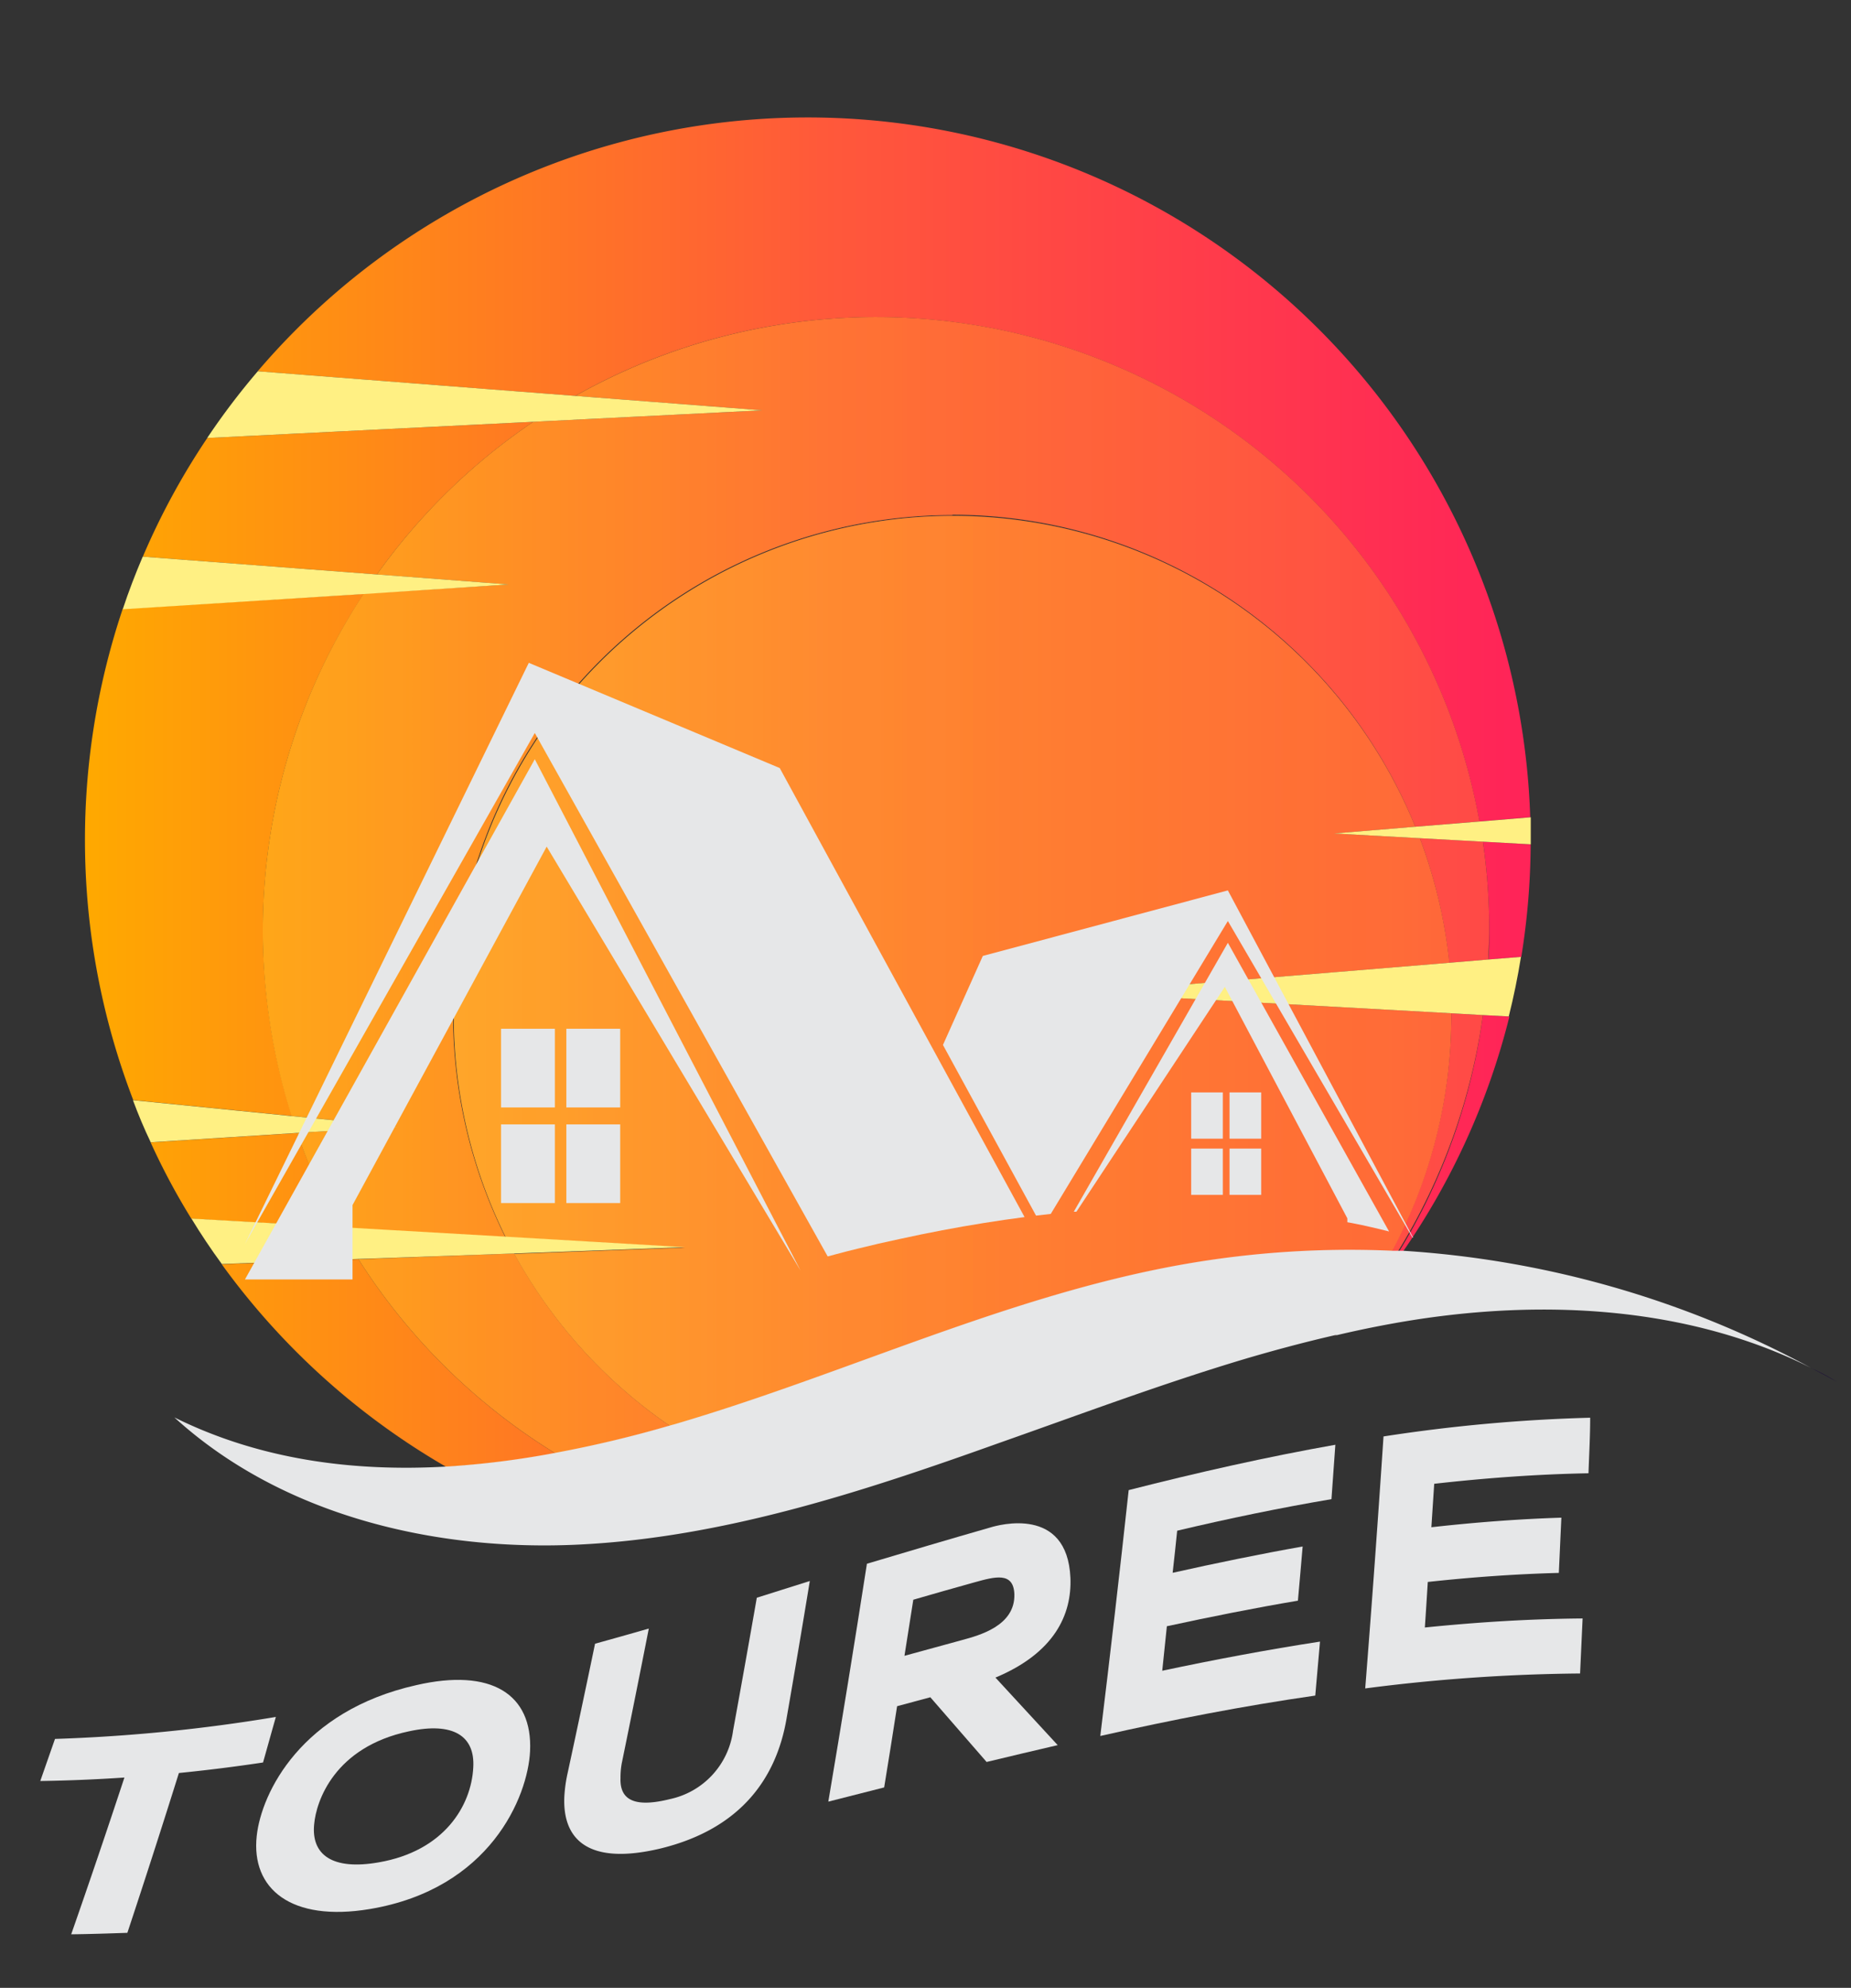 <svg id="Layer_1" data-name="Layer 1" xmlns="http://www.w3.org/2000/svg" xmlns:xlink="http://www.w3.org/1999/xlink" viewBox="0 0 176 188.94"><rect x="0" y="0" width="176" height="188.94" fill="#333333" stroke="none"/><defs><style>.cls-1{fill:url(#linear-gradient);}.cls-2{fill:url(#linear-gradient-2);}.cls-3{fill:url(#linear-gradient-3);}.cls-4{fill:url(#linear-gradient-4);}.cls-5{fill:url(#linear-gradient-5);}.cls-6{fill:url(#linear-gradient-6);}.cls-7{fill:url(#linear-gradient-7);}.cls-8{fill:url(#linear-gradient-8);}.cls-11,.cls-13,.cls-15,.cls-17,.cls-19,.cls-20,.cls-9{opacity:0.18;}.cls-9{fill:url(#linear-gradient-9);}.cls-10{fill:url(#linear-gradient-10);}.cls-11{fill:url(#linear-gradient-11);}.cls-12{fill:url(#linear-gradient-12);}.cls-13{fill:url(#linear-gradient-13);}.cls-14{fill:url(#linear-gradient-14);}.cls-15{fill:url(#linear-gradient-15);}.cls-16{fill:url(#linear-gradient-16);}.cls-17{fill:url(#linear-gradient-17);}.cls-18{fill:url(#linear-gradient-18);}.cls-19{fill:url(#linear-gradient-19);}.cls-20{fill:url(#linear-gradient-20);}.cls-21{fill:#fff083;}.cls-22{fill:#e6e7e8;}.cls-23{fill:#180938;}</style><linearGradient id="linear-gradient" x1="8.06" y1="107.73" x2="145.54" y2="107.73" gradientUnits="userSpaceOnUse"><stop offset="0" stop-color="#ffa900"/><stop offset="0.51" stop-color="#ff593a"/><stop offset="0.99" stop-color="#ff2458"/></linearGradient><linearGradient id="linear-gradient-2" x1="8.06" y1="85.6" x2="145.54" y2="85.6" xlink:href="#linear-gradient"/><linearGradient id="linear-gradient-3" x1="8.06" y1="47.34" x2="145.54" y2="47.34" xlink:href="#linear-gradient"/><linearGradient id="linear-gradient-4" x1="8.06" y1="129.56" x2="145.54" y2="129.56" xlink:href="#linear-gradient"/><linearGradient id="linear-gradient-5" x1="8.06" y1="44.62" x2="145.54" y2="44.62" xlink:href="#linear-gradient"/><linearGradient id="linear-gradient-6" x1="8.06" y1="112.17" x2="145.54" y2="112.17" xlink:href="#linear-gradient"/><linearGradient id="linear-gradient-7" x1="8.06" y1="81.25" x2="145.54" y2="81.25" xlink:href="#linear-gradient"/><linearGradient id="linear-gradient-8" x1="8.06" y1="73.85" x2="145.54" y2="73.85" xlink:href="#linear-gradient"/><linearGradient id="linear-gradient-9" x1="24.99" y1="73.85" x2="141.6" y2="73.85" gradientUnits="userSpaceOnUse"><stop offset="0.01" stop-color="#fff449"/><stop offset="0.06" stop-color="#fff341"/><stop offset="0.3" stop-color="#ffef25"/><stop offset="0.53" stop-color="#ffec10"/><stop offset="0.76" stop-color="#ffeb04"/><stop offset="0.99" stop-color="#ffea00"/></linearGradient><linearGradient id="linear-gradient-10" x1="8.06" y1="128.64" x2="145.54" y2="128.64" xlink:href="#linear-gradient"/><linearGradient id="linear-gradient-11" x1="24.99" y1="128.64" x2="141.6" y2="128.64" xlink:href="#linear-gradient-9"/><linearGradient id="linear-gradient-12" x1="11.58" y1="126.98" x2="144.99" y2="126.98" xlink:href="#linear-gradient"/><linearGradient id="linear-gradient-13" x1="28.01" y1="126.98" x2="141.16" y2="126.98" xlink:href="#linear-gradient-9"/><linearGradient id="linear-gradient-14" x1="8.06" y1="85.59" x2="145.54" y2="85.59" xlink:href="#linear-gradient"/><linearGradient id="linear-gradient-15" x1="24.99" y1="85.59" x2="141.6" y2="85.59" xlink:href="#linear-gradient-9"/><linearGradient id="linear-gradient-16" x1="8.06" y1="107.64" x2="145.54" y2="107.64" xlink:href="#linear-gradient"/><linearGradient id="linear-gradient-17" x1="24.99" y1="107.64" x2="141.6" y2="107.64" xlink:href="#linear-gradient-9"/><linearGradient id="linear-gradient-18" x1="8.06" y1="92.23" x2="145.54" y2="92.23" xlink:href="#linear-gradient"/><linearGradient id="linear-gradient-19" x1="24.99" y1="92.23" x2="141.6" y2="92.23" xlink:href="#linear-gradient-9"/><linearGradient id="linear-gradient-20" x1="43.1" y1="92.23" x2="138.04" y2="92.23" xlink:href="#linear-gradient-9"/></defs><path class="cls-1" d="M133,119l.37,0a68.18,68.18,0,0,0,10.15-22.38L141,96.48A57.89,57.89,0,0,1,133,119Z"/><path class="cls-2" d="M141.6,88.44c0,.93,0,1.85-.07,2.76l3.12-.25a68.66,68.66,0,0,0,.89-10.7L141,80A58.73,58.73,0,0,1,141.6,88.44Z"/><path class="cls-3" d="M50.71,40.09l-31,1.54a67.84,67.84,0,0,0-6.13,11.28L35.84,54.6A58.27,58.27,0,0,1,50.71,40.09Z"/><path class="cls-4" d="M34.08,119.68l-13,.48a68.91,68.91,0,0,0,21.36,19.27,82.82,82.82,0,0,0,10.36-1.29A58.55,58.55,0,0,1,34.08,119.68Z"/><path class="cls-5" d="M83.3,30.14a58.29,58.29,0,0,1,57.36,47.94l4.84-.4a68.74,68.74,0,0,0-121-42.39l30.2,2.34A58.07,58.07,0,0,1,83.3,30.14Z"/><path class="cls-6" d="M28.26,107.69l-13.94.89a64.71,64.71,0,0,0,3.88,7.26l14.07.81A58.14,58.14,0,0,1,28.26,107.69Z"/><path class="cls-7" d="M25,88.44a58,58,0,0,1,9.59-32L11.67,57.87a68.91,68.91,0,0,0,1,46.69l15.09,1.51A58,58,0,0,1,25,88.44Z"/><path class="cls-8" d="M90.57,48.93a47.47,47.47,0,0,1,44,29.65l6.1-.5A58.29,58.29,0,0,0,54.71,37.63L72.48,39,50.71,40.09A58.27,58.27,0,0,0,35.84,54.6l12.53.95-13.79.87a58.26,58.26,0,0,0-6.86,49.65l10,1-9.47.61a58.14,58.14,0,0,0,4,9l15.8.91a47.48,47.48,0,0,1,42.5-68.63Z"/><path class="cls-9" d="M90.57,48.93a47.47,47.47,0,0,1,44,29.65l6.1-.5A58.29,58.29,0,0,0,54.71,37.63L72.48,39,50.71,40.09A58.27,58.27,0,0,0,35.84,54.6l12.53.95-13.79.87a58.26,58.26,0,0,0-6.86,49.65l10,1-9.47.61a58.14,58.14,0,0,0,4,9l15.8.91a47.48,47.48,0,0,1,42.5-68.63Z"/><path class="cls-10" d="M48.89,119.14l-14.81.54a58.55,58.55,0,0,0,18.73,18.46c3.68-.68,7.32-1.58,10.89-2.61A47.56,47.56,0,0,1,48.89,119.14Z"/><path class="cls-11" d="M48.89,119.14l-14.81.54a58.55,58.55,0,0,0,18.73,18.46c3.68-.68,7.32-1.58,10.89-2.61A47.56,47.56,0,0,1,48.89,119.14Z"/><path class="cls-12" d="M127,126.9l-.15.17a2.09,2.09,0,0,1,.14-.17Z"/><path class="cls-13" d="M127,126.9l-.15.17a2.09,2.09,0,0,1,.14-.17Z"/><path class="cls-14" d="M141.53,91.2c0-.91.07-1.83.07-2.76A58.73,58.73,0,0,0,141,80l-6-.33a47.48,47.48,0,0,1,2.8,11.84Z"/><path class="cls-15" d="M141.53,91.2c0-.91.07-1.83.07-2.76A58.73,58.73,0,0,0,141,80l-6-.33a47.48,47.48,0,0,1,2.8,11.84Z"/><path class="cls-16" d="M138,96.31s0,.06,0,.1a47.24,47.24,0,0,1-5.68,22.52l.61,0A57.89,57.89,0,0,0,141,96.48Z"/><path class="cls-17" d="M138,96.31s0,.06,0,.1a47.24,47.24,0,0,1-5.68,22.52l.61,0A57.89,57.89,0,0,0,141,96.48Z"/><path class="cls-18" d="M138,96.31l-35-1.94,34.81-2.86A47.48,47.48,0,0,0,135,79.67l-8.15-.45,7.72-.64a47.47,47.47,0,1,0-86.49,39l17.07,1-16.25.6A47.56,47.56,0,0,0,63.7,135.53l.44-.12c15.67-4.58,30.6-11.74,46.63-14.87a91.27,91.27,0,0,1,21.59-1.61A47.24,47.24,0,0,0,138,96.41S138,96.34,138,96.31Z"/><path class="cls-19" d="M138,96.31l-35-1.94,34.81-2.86A47.48,47.48,0,0,0,135,79.67l-8.15-.45,7.72-.64a47.47,47.47,0,1,0-86.49,39l17.07,1-16.25.6A47.56,47.56,0,0,0,63.7,135.53l.44-.12c15.67-4.58,30.6-11.74,46.63-14.87a91.27,91.27,0,0,1,21.59-1.61A47.24,47.24,0,0,0,138,96.41S138,96.34,138,96.31Z"/><path class="cls-20" d="M138,96.31l-35-1.94,34.81-2.86A47.48,47.48,0,0,0,135,79.67l-8.15-.45,7.72-.64a47.47,47.47,0,1,0-86.49,39l17.07,1-16.25.6A47.56,47.56,0,0,0,63.7,135.53l.44-.12c15.67-4.58,30.6-11.74,46.63-14.87a91.27,91.27,0,0,1,21.59-1.61A47.24,47.24,0,0,0,138,96.41S138,96.34,138,96.31Z"/><path class="cls-21" d="M72.48,39,54.71,37.63l-30.2-2.34a67.7,67.7,0,0,0-4.81,6.34l31-1.54Z"/><path class="cls-21" d="M48.89,119.14l16.25-.6-17.07-1-15.8-.91-14.07-.81q1.35,2.22,2.89,4.32l13-.48Z"/><path class="cls-21" d="M37.73,107.08l-10-1-15.09-1.51c.51,1.37,1.07,2.71,1.69,4l13.94-.89Z"/><path class="cls-21" d="M48.37,55.55,35.84,54.6,13.57,52.91c-.69,1.62-1.33,3.28-1.9,5l22.91-1.45Z"/><path class="cls-21" d="M137.79,91.51,103,94.37,138,96.31l3,.17,2.46.13q.7-2.79,1.16-5.66l-3.12.25Z"/><path class="cls-21" d="M134.56,78.58l-7.72.64,8.15.45,6,.33,4.56.25V79.9c0-.74,0-1.48,0-2.22l-4.84.4Z"/><path class="cls-22" d="M172.17,130c-11.42-5.73-24.94-6.53-37.63-4.56-2.49.39-5,.89-7.42,1.46l-.17,0h0c-2.88.66-5.72,1.42-8.54,2.25-7.9,2.36-15.65,5.27-23.41,8-13,4.65-26.26,9-40,9.66s-28.24-2.81-38.42-12.09c8.06,4,16.94,5.19,25.91,4.67a83.11,83.11,0,0,0,10.36-1.31,111.78,111.78,0,0,0,10.88-2.6l.44-.12c15.66-4.59,30.6-11.73,46.63-14.87a91.27,91.27,0,0,1,21.59-1.61l.61,0h.38A93.83,93.83,0,0,1,172.17,130Z"/><path class="cls-23" d="M172.17,130c.83.44,1.66.87,2.48,1.33C173.83,130.82,173,130.38,172.17,130Z"/><polygon class="cls-22" points="23.29 121.61 33.52 121.61 33.52 114.54 51.98 80.47 76.13 120.78 50.85 72.16 23.29 121.61"/><path class="cls-22" d="M50.28,63l-27,55.26L50.85,69.67,78.7,119.42l.86-.23c.66-.18,1.35-.35,2-.51l2-.48,2-.44c2.68-.59,5.37-1.1,8-1.52,1.33-.21,2.61-.4,3.86-.56L74.14,73Z"/><path class="cls-22" d="M116.75,84.63l-23.3,6.23-3.79,8.46,8.85,16.22,1.4-.16,16.84-27.84,17.56,30.1.06,0Z"/><path class="cls-22" d="M102.1,115.17l.18,0h.07l14.11-21.37,11.65,22v.37l.39.07c.61.11,1.23.25,1.8.38s1.26.29,1.78.43h0L116.75,89.61Z"/><rect class="cls-22" x="47.64" y="97.78" width="5.12" height="7.48"/><rect class="cls-22" x="53.85" y="97.78" width="5.12" height="7.48"/><rect class="cls-22" x="47.64" y="106.87" width="5.12" height="7.48"/><rect class="cls-22" x="53.85" y="106.87" width="5.12" height="7.48"/><rect class="cls-22" x="113.26" y="103.83" width="3.01" height="4.4"/><rect class="cls-22" x="116.91" y="103.83" width="3.01" height="4.4"/><rect class="cls-22" x="113.26" y="109.17" width="3.01" height="4.4"/><rect class="cls-22" x="116.91" y="109.17" width="3.01" height="4.4"/><path class="cls-22" d="M6.77,183.85q2.58-7.38,5.06-14.9-4,.27-8,.33c.47-1.34.94-2.69,1.4-4a158.29,158.29,0,0,0,21-2.09c-.41,1.44-.81,2.89-1.22,4.33q-4,.6-8,1-2.4,7.65-4.9,15.19C10.33,183.77,8.55,183.83,6.77,183.85Z"/><path class="cls-22" d="M24.41,174.5c.45-4.13,4.25-11.88,15.16-14.33,7.14-1.65,11.09.85,10.83,6.28-.21,4.33-3.8,13.09-15.24,15C27.66,182.7,23.86,179.52,24.41,174.5ZM45,168c.18-3-1.9-4.36-6.13-3.44-7.08,1.5-8.81,6.64-9,8.84-.28,2.88,1.71,4.39,6.15,3.61C42.21,175.94,44.81,171.66,45,168Z"/><path class="cls-22" d="M53.66,170.74a13.85,13.85,0,0,1,.32-2.25q1.32-6.11,2.6-12.26c1.7-.47,3.41-.95,5.11-1.44q-1.26,6.42-2.57,12.8A7.3,7.3,0,0,0,59,169c-.08,2.21,1.52,2.79,4.7,2a7.67,7.67,0,0,0,6-6.49q1.15-6.3,2.26-12.65L77,150.27q-1.08,6.58-2.22,13.12c-.94,5.44-4.18,10.41-12,12.31C55.78,177.36,53.47,174.72,53.66,170.74Z"/><path class="cls-22" d="M94.65,159.45q2.92,3.17,5.92,6.42c-2.25.52-4.5,1.06-6.76,1.6l-5.35-6.15-3.16.85q-.6,3.87-1.23,7.72l-5.31,1.35q1.9-11.24,3.67-22.61c3.92-1.17,7.83-2.33,11.74-3.45.75-.23,7.31-2.08,7.61,4.79C101.92,153.44,100.28,157.1,94.65,159.45Zm-7.81-7.4L86,157.38l5.45-1.49c1.65-.45,5.08-1.35,5-4.36-.08-2.16-1.83-1.68-3.84-1.12S88.76,151.49,86.84,152.05Z"/><path class="cls-22" d="M104.62,165q1.42-11.62,2.7-23.37c6.55-1.67,13.1-3.15,19.65-4.31-.12,1.73-.24,3.45-.37,5.17-4.89.83-9.78,1.84-14.67,3-.14,1.35-.28,2.7-.43,4,4.12-.92,8.24-1.77,12.36-2.5-.15,1.72-.29,3.43-.45,5.15-4.15.7-8.3,1.53-12.46,2.43-.15,1.41-.29,2.82-.44,4.23,5-1.06,10-2,15-2.77l-.45,5.13C118.24,162.14,111.43,163.46,104.62,165Z"/><path class="cls-22" d="M129.81,160.48q.94-11.91,1.74-23.95a155.27,155.27,0,0,1,19.65-1.78c0,1.76-.1,3.52-.16,5.28-4.89.09-9.78.45-14.67,1l-.27,4.13c4.12-.46,8.24-.78,12.36-.91l-.24,5.25c-4.15.11-8.31.41-12.46.86-.09,1.44-.18,2.89-.28,4.33,5-.51,10-.82,15-.86l-.24,5.23A168.66,168.66,0,0,0,129.81,160.48Z"/></svg>